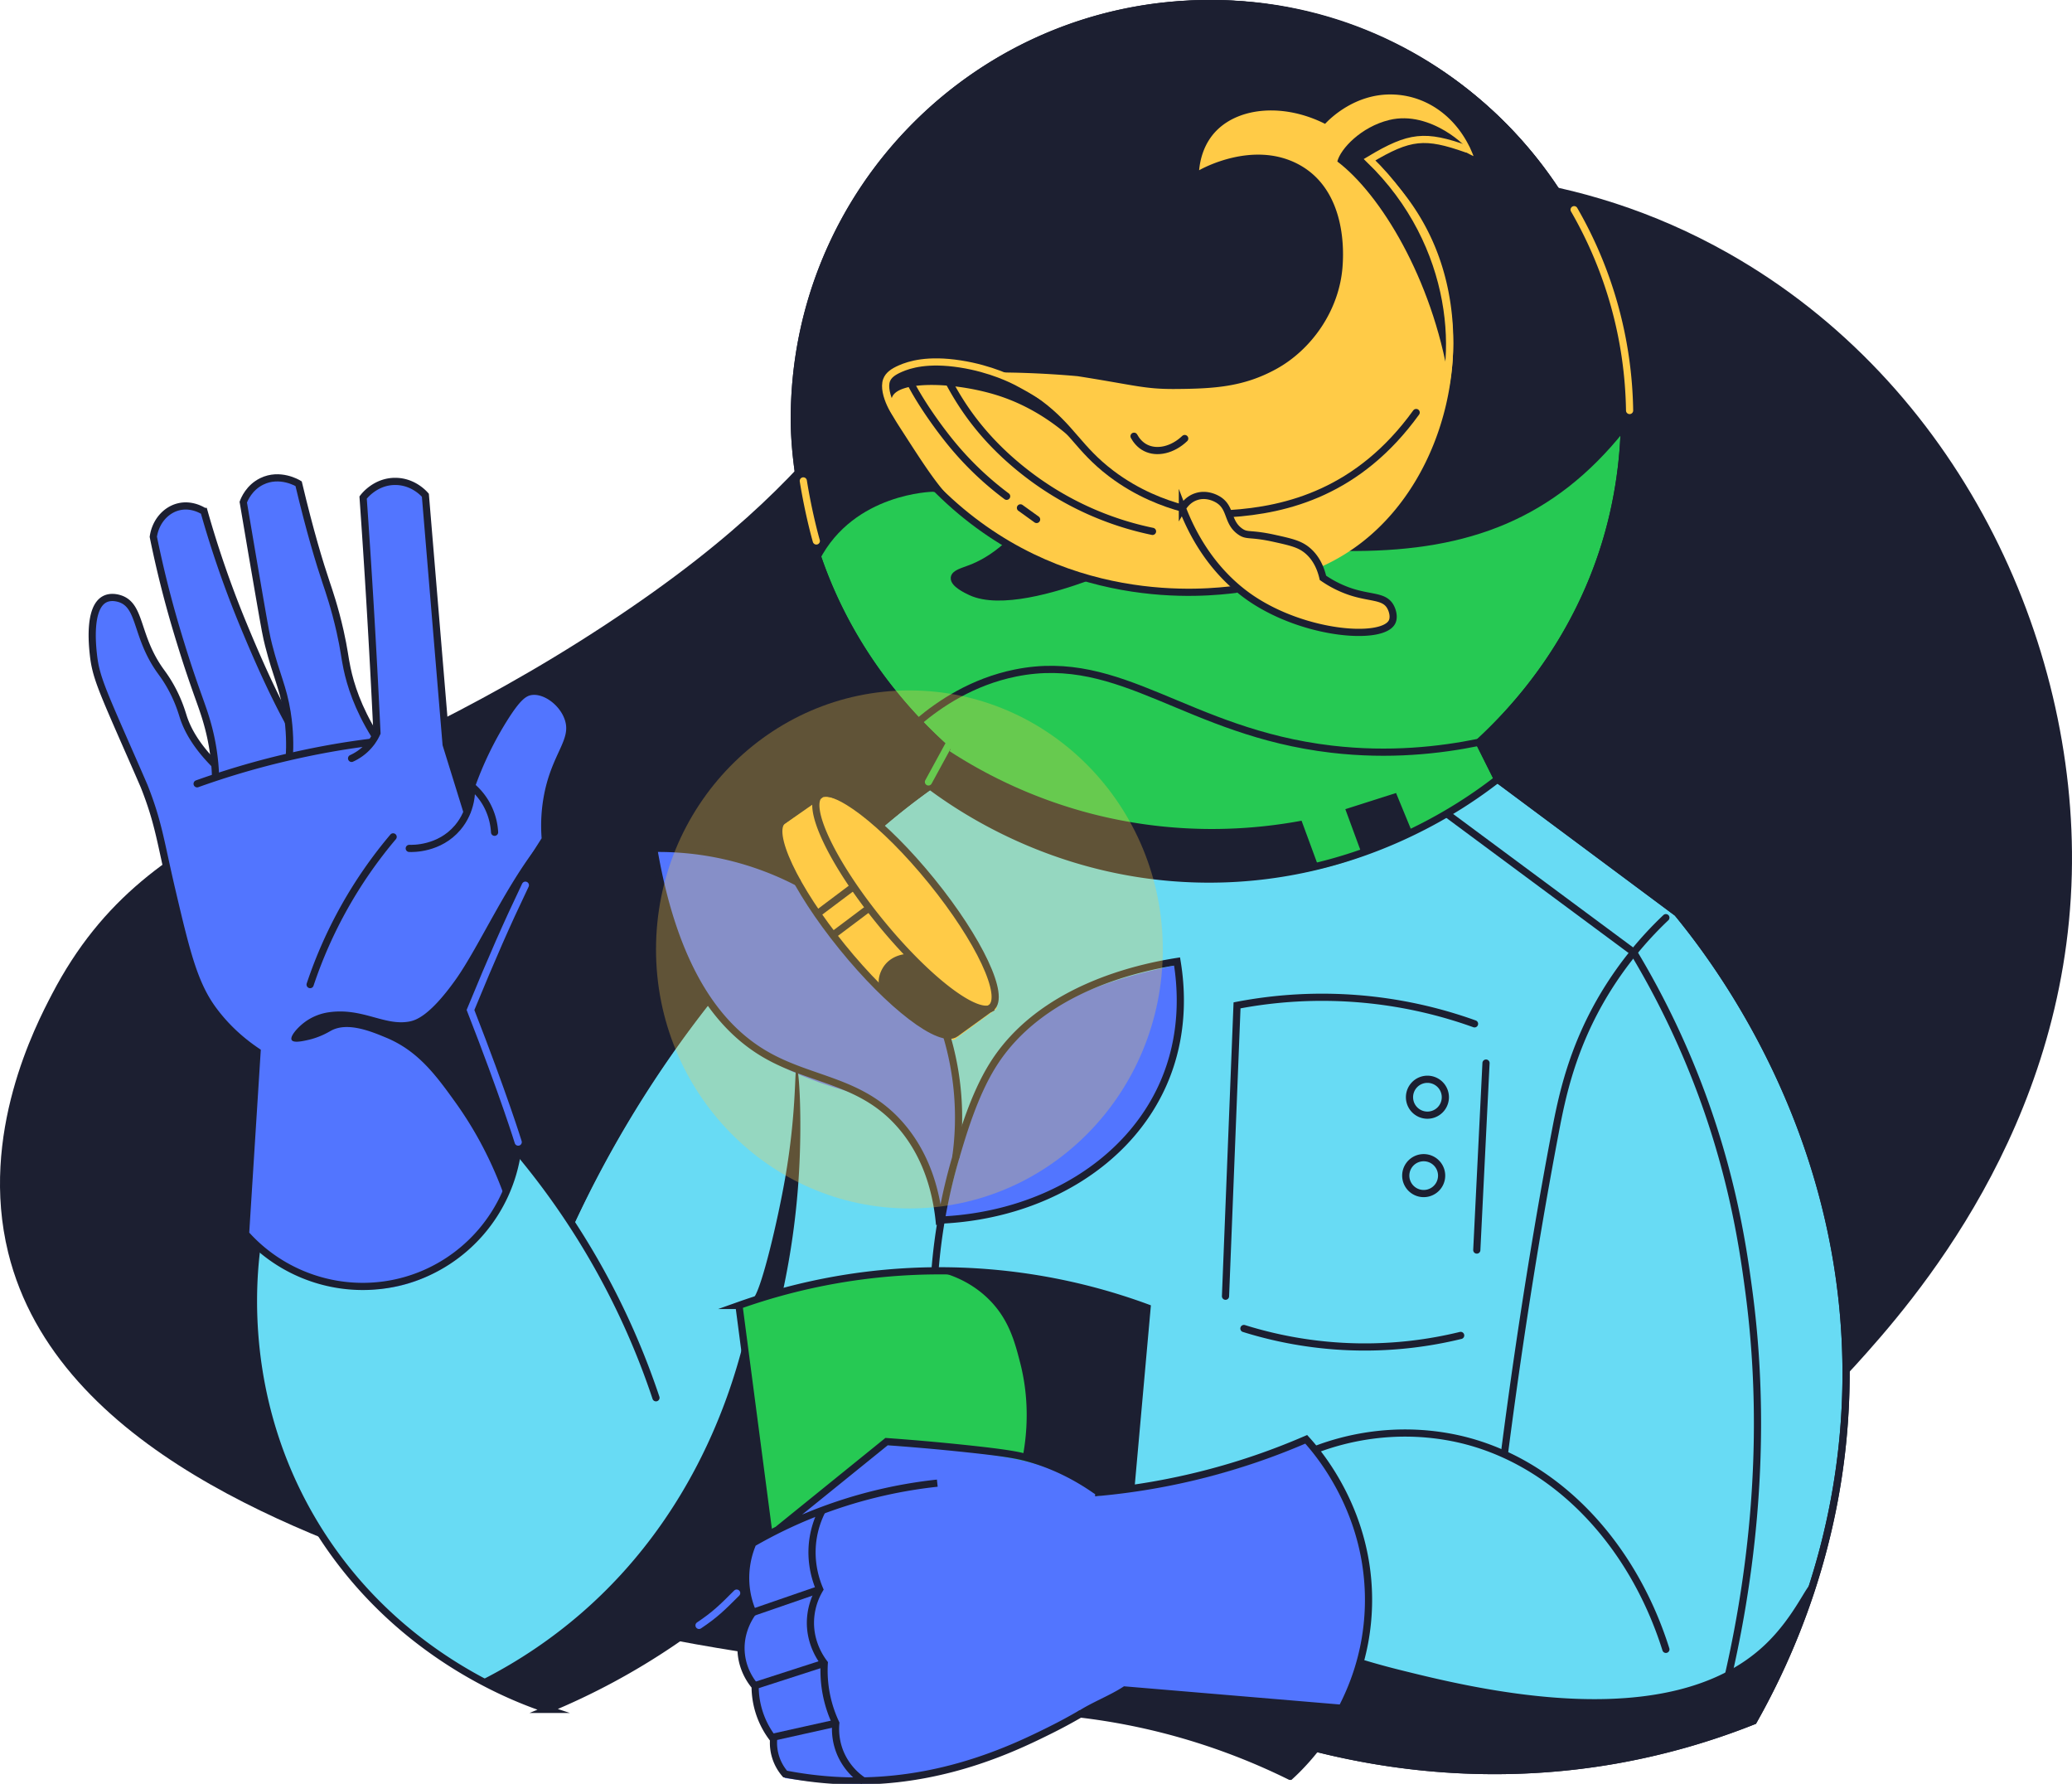 <svg xmlns="http://www.w3.org/2000/svg" width="280" height="241" fill="none"><g clip-path="url(#a)"><path fill="#1C1F31" d="M81.807 84.413c-37.751 24.788-61.272 24.005-74.78 49.895-2.193 4.207-9.858 18.895-5.92 34.927 6.58 26.803 40.952 38.491 58.89 44.594 6.016 2.045 126.639 41.191 190.688-29.314 7.786-8.572 28.451-32.005 29.289-66.423.769-31.684-15.414-66.358-46.426-83.887-40.665-22.986-83.542-3.33-92.852.936-28.469 13.048-21.109 24.464-58.889 49.271"/><path fill="#68DBF4" d="M73.905 231.004c-33.855-12.347-42.233-42.506-39.112-62.042l35.572-12.659 7.021 9.377.153-.321c5.757-12.11 8.481-17.843 18.172-30.231 9.776-12.497 15.713-18.692 30.047-28.641 0 0 46.928-.611 76.601-.977l24.443 17.967c25.928 32.282 29.456 74.304 10.422 109.469l-55.928.25-78.315-20.396c-10.917 8.678-16.43 12.245-29.076 18.204"/><path fill="#26C953" d="m155.4 177.091-2.497 23.912-48.678 6.876-4.392-31.488c19.777-6.878 31.819-6.509 55.567.7"/><path fill="#5275FF" d="M127.316 165.212c4.906-17.928 4.929-29.544 31.828-34.852 3.432 18.442-10.141 33.445-31.828 34.852"/><path fill="#5275FF" d="M117.33 148.177c-18.021-4.414-24.766-11.592-28.886-33.68 7.83.35 12.168 1.838 19.525 4.767l19.815 20.786c1.977 5.622 1.951 8.417 2.028 13.44l-2.808 11.409c-1.094-8.008-3.768-11.964-9.674-16.722"/><path fill="#1C1F31" d="M219.99 57.045c0 17.123-7.896 32.053-19.659 42.51-.156 1.25 2.185 3.75 2.185 5.313-9.204 6.997-24.731 13.441-37.134 13.441-14.312 0-27.012-7.742-37.289-17.66-11.996-11.58-20.022-23.775-20.507-43.92C107.588 24.857 132.802 0 163.822 0c31.021 0 56.168 25.54 56.168 57.045"/><path fill="#5275FF" d="m63.19 136.732 7.02 19.26c-5.929 20.63-24.65 22.937-36.976 10.903l1.56-24.693-4.057-3.438-2.028-2.501-1.56-2.5-1.248-2.97-2.653-10.471-2.652-11.409-2.184-5.157-4.057-9.378-1.56-4.532-.312-3.282c-.002-5.001 1.09-7.029 5.305-4.689l2.185 5.47 2.808 4.689 1.248 2.344 1.56 4.376 3.433 4.22-.78-4.845-2.652-8.283-2.185-7.19-2.652-10.158c1.68-4.337 3.32-4.894 7.02-3.438l3.59 11.409 3.12 7.344 4.524 8.91s-2.63-9.158-4.056-16.254l-1.872-12.504c1.926-3.793 3.679-4.072 7.489-2.5l3.588 13.284 1.56 4.845.78 4.22c1.052 5.891 1.78 8.34 4.525 11.408L49.149 67.34c3.037-2.95 4.951-2.901 8.581-.313l2.808 33.602 2.653 8.908.936-3.125c.492-3.62 4.899-11.507 6.553-12.503 3.778-1.339 8.269 2.97 5.929 6.72-2.34 3.752-3.876 11.623-2.704 12.896l-2.423 3.641zM146.115 231.975l32.995 3.411c6.709-10.315 10.453-24.537-2.341-40.791-8.803 4.231-15.638 5.704-28.473 7.525-6.024-5.137-13.439-5.797-28.318-6.9l-14.666 11.722-3.542 1.732c-1.717 5.157-1.051 6.375.244 9.223-2.015.57-3.061 7.44.334 10.3-.176 3.45.537 4.919 2.497 7.189-.527 1.772-.189 2.863 1.248 4.845 15.424 2.181 24.251-.186 40.022-8.256"/><path fill="#26C953" d="m202.67 105.666-2.497-5.158c11.516-12.219 18.393-23.877 19.362-42.324-19.191 24.068-46.196 16.537-93.472 8.254 0 0-10.646.158-15.326 9.222 2.698 9.792 7.527 15.474 17.354 26.099l-2.028 5.001c37.792 17.478 53.326 14.432 76.607-1.094"/><path fill="#FFCB47" d="m105.625 111.598 5.616-3.907c5.149-1.093 24.34 19.849 23.404 28.601l-5.773 4.219c-9.05-3.907-23.871-21.254-23.247-28.913"/><path stroke="#1C1F31" stroke-linecap="round" stroke-miterlimit="10" stroke-width=".97" d="M63.716 106.202c.032.624.094 3.296-1.87 5.613-2.473 2.919-6.094 2.826-6.542 2.807"/><path stroke="#1C1F31" stroke-linecap="round" stroke-miterlimit="10" stroke-width=".97" d="m63.091 109.632-2.804-9.043-2.804-33.68c-.221-.252-1.67-1.858-4.05-1.87-2.655-.016-4.198 1.96-4.363 2.182q.5 7.109.935 14.345c.352 5.882.663 11.7.935 17.464a6.86 6.86 0 0 1-3.428 3.43"/><path stroke="#1C1F31" stroke-miterlimit="10" stroke-width=".97" d="M50.635 99.342c-2.293-3.692-3.271-6.83-3.739-9.044-.324-1.534-.377-2.507-.934-4.99-.723-3.211-1.521-5.513-1.87-6.548-.916-2.72-2.197-6.935-3.739-13.41-.165-.102-2.546-1.509-4.985-.311-1.71.839-2.35 2.42-2.493 2.806.85 5.052 1.59 9.374 2.181 12.786.795 4.584.932 5.31 1.246 6.549 1.044 4.107 1.945 5.644 2.493 9.043.402 2.505.383 4.591.312 5.926"/><path stroke="#1C1F31" stroke-miterlimit="10" stroke-width=".97" d="M29.13 104.956a30 30 0 0 0-.934-6.55c-.68-2.61-1.259-3.745-2.805-8.42 0 0-.704-2.126-1.557-4.989a145 145 0 0 1-3.116-12.473c.286-2.018 1.657-3.624 3.427-4.054 1.704-.415 3.113.427 3.428.623a139 139 0 0 0 5.297 15.28c2.006 4.856 3.976 9.225 6.073 13.098"/><path stroke="#1C1F31" stroke-linecap="round" stroke-miterlimit="10" stroke-width=".97" d="M26.64 105.892a110 110 0 0 1 11.528-3.43c4.384-1.045 8.31-1.734 11.994-2.183M53.126 113.064a60.664 60.664 0 0 0-11.217 19.958"/><path stroke="#1C1F31" stroke-miterlimit="10" stroke-width=".97" d="M69.95 155.474c-1.13 8.254-7 15.106-14.955 17.463-7.834 2.32-16.352-.115-21.811-6.237q.778-12.318 1.558-24.636c-1.624-1.091-3.898-2.878-5.92-5.613-2.59-3.502-3.63-7.787-5.609-16.216-1.514-6.452-1.77-9.071-3.739-14.033a704 704 0 0 0-2.181-4.989c-3.568-8.136-4.365-9.91-4.674-12.786-.137-1.276-.685-6.365 1.558-7.485.907-.452 1.941-.09 2.181 0 2.699 1.033 2.023 5.077 5.297 9.668.293.411.72.966 1.246 1.87 1.185 2.031 1.664 3.724 1.87 4.367.514 1.596 1.639 3.835 4.362 6.548"/><path stroke="#1C1F31" stroke-miterlimit="10" stroke-width=".97" d="M34.744 168.262c-.648 4.871-2.14 20.787 7.478 37.109 10.606 18 27.447 24.137 31.782 25.572a93.6 93.6 0 0 0 16.825-9.044 93 93 0 0 0 9.971-7.796"/><path stroke="#1C1F31" stroke-linecap="round" stroke-miterlimit="10" stroke-width=".97" d="M69.95 155.475a101.9 101.9 0 0 1 18.694 33.368M177.857 195.81c3.995-1.519 10.409-3.039 17.974-1.667 13.438 2.439 24.54 13.625 29.289 28.69"/><path stroke="#1C1F31" stroke-linecap="round" stroke-miterlimit="10" stroke-width=".97" d="M225.118 123.979a49.3 49.3 0 0 0-8.101 9.979c-4.596 7.5-5.963 14.335-6.855 19.022-3.464 18.212-5.714 34.519-6.854 43.347"/><path stroke="#1C1F31" stroke-miterlimit="10" stroke-width=".97" d="m105.162 206.617 14.644-11.85c3.269.234 6.812.536 10.594.935 5.733.602 7.192.914 8.413 1.248 2.627.717 6.004 2.048 9.659 4.677a91.474 91.474 0 0 0 28.042-7.172c1.558 1.712 8.715 9.945 8.413 22.453-.324 13.481-9.064 21.689-10.594 23.076a87.6 87.6 0 0 0-15.579-5.925 87 87 0 0 0-12.775-2.494 70 70 0 0 1-4.05 2.182c-4.593 2.286-13.563 6.63-25.238 6.861-2.58.05-6.229-.081-10.594-.935a6.42 6.42 0 0 1-1.558-4.678 11.56 11.56 0 0 1-2.493-7.173c-.483-.57-1.636-2.092-1.869-4.365-.303-2.96 1.174-5.093 1.558-5.614a11.6 11.6 0 0 1-.935-3.742 11.9 11.9 0 0 1 .935-5.613 63 63 0 0 1 8.412-4.054 63.7 63.7 0 0 1 16.514-4.054"/><path stroke="#1C1F31" stroke-miterlimit="10" stroke-width=".97" d="M111.077 204.122a12.5 12.5 0 0 0-1.246 4.054c-.38 3.003.443 5.392.935 6.549a8.94 8.94 0 0 0-1.247 4.366c-.052 2.928 1.384 4.974 1.87 5.613a16.66 16.66 0 0 0 1.558 8.108 8.43 8.43 0 0 0 .623 4.054 8.5 8.5 0 0 0 3.116 3.742"/><path stroke="#1C1F31" stroke-miterlimit="10" stroke-width=".97" d="M101.733 217.843q4.518-1.56 9.036-3.118M101.733 227.821q4.83-1.558 9.659-3.118M104.536 234.683l8.412-1.871"/><path stroke="#1C1F31" stroke-linecap="round" stroke-miterlimit="10" stroke-width=".97" d="m69.951 155.475-6.855-19.023 8.413-19.646q1.09-1.715 2.181-3.431a21.7 21.7 0 0 1 .312-5.925c1.071-5.538 3.736-7.35 2.804-10.29-.695-2.193-3.063-3.99-4.986-3.743-1.012.131-1.916.83-3.738 3.742a46.5 46.5 0 0 0-4.363 9.044 8.8 8.8 0 0 1 1.87 2.183 8.87 8.87 0 0 1 1.246 4.054"/><path stroke="#1C1F31" stroke-miterlimit="10" stroke-width=".97" d="M95.646 135.027a152 152 0 0 0-18.526 30.115M178.07 236.243c9.158 2.286 23.403 4.497 40.194 1.559a95 95 0 0 0 18.695-5.301c4.633-8.208 11.809-23.619 12.464-43.97 1.103-34.416-17.234-58.459-22.746-65.176l-24.303-18.087q-1.246-2.496-2.493-4.99c4.518-4.166 12.89-13.063 17.109-26.968 2.209-7.282 2.521-13.572 2.521-16.69 0-31.001-25.111-56.133-56.085-56.133-30.975 0-56.085 25.132-56.085 56.133 0 7.824 2.418 16.347 2.521 16.69 4.399 14.528 13.348 23.71 18.043 27.904-.642 1.578-1.28 3.159-1.922 4.737a92 92 0 0 0-4.241 3.177 92 92 0 0 0-2.873 2.377"/><path stroke="#1C1F31" stroke-miterlimit="10" stroke-width=".97" d="M202.371 105.267c-4.159 3.25-19.022 14.036-40.571 13.478-18.623-.48-31.532-9.159-36.078-12.542M103.91 207.241l-4.05-30.873a81.2 81.2 0 0 1 26.484-4.677 81.2 81.2 0 0 1 28.666 4.989l-2.181 24.324"/><path stroke="#1C1F31" stroke-miterlimit="10" stroke-width=".97" d="m195.52 109.945 25.238 18.71a113.5 113.5 0 0 1 7.166 14.034c5.961 13.989 7.593 25.64 8.413 31.808 2.926 22.007-.262 41.36-3.116 53.326"/><path stroke="#1C1F31" stroke-linecap="round" stroke-miterlimit="10" stroke-width=".97" d="M199.26 138.324a60.9 60.9 0 0 0-32.093-2.495q-.778 19.646-1.558 39.293M168.097 179.486a54.8 54.8 0 0 0 15.891 2.494 54.7 54.7 0 0 0 13.398-1.559M200.813 143.625c-.414 8.42-.832 16.84-1.246 25.26"/><path stroke="#1C1F31" stroke-miterlimit="10" stroke-width=".97" d="M192.895 150.662a2.423 2.423 0 0 0 2.422-2.424 2.423 2.423 0 0 0-2.422-2.425 2.423 2.423 0 0 0-2.422 2.425 2.423 2.423 0 0 0 2.422 2.424ZM192.391 161.253a2.423 2.423 0 1 0 0-4.847 2.423 2.423 0 0 0 0 4.847ZM110.808 107.328c-2.013 1.497 1.577 9.15 8.02 17.096 6.441 7.942 13.292 13.169 15.305 11.672"/><path stroke="#1C1F31" stroke-miterlimit="10" stroke-width=".97" d="M129.127 139.622c-2.012 1.497-8.864-3.727-15.304-11.673-6.441-7.942-10.033-15.595-8.021-17.095l4.799-3.471c2.013-1.497 8.864 3.727 15.305 11.673 6.44 7.942 10.033 15.595 8.02 17.095zM112.671 126.257l4.683-3.518M110.601 123.348l4.683-3.518M124.163 97.472c2.801-2.355 7.207-5.364 13.086-6.55 14.348-2.887 23.11 7.993 42.687 10.292 7.811.916 14.654.152 19.941-.936M151.275 59.739c.271.49.751 1.154 1.558 1.559 1.548.783 3.673.296 5.297-1.247M128.218 50.695c4.941 1.191 8.226 3.153 10.282 4.678 4.334 3.218 5.278 6.05 9.659 9.355 3.627 2.738 7.26 4.026 9.659 4.678M163.739 69.405c2.633-.034 8.353-.468 14.333-4.054 6.954-4.17 10.117-10.12 11.217-12.474"/><path stroke="#1C1F31" stroke-linecap="round" stroke-miterlimit="10" stroke-width=".97" d="M119.494 51.632a42.8 42.8 0 0 0 4.674 7.172 42.8 42.8 0 0 0 7.789 7.484"/><path stroke="#1C1F31" stroke-miterlimit="10" stroke-width=".97" d="M126.347 171.689a75 75 0 0 1 2.804-15.28c.935-3.181 2.477-8.442 4.986-12.474 6.434-10.341 19.576-13.188 24.926-14.033.592 3.574 1.053 9.904-1.869 16.528-4.739 10.74-16.383 17.744-29.912 18.399M126.971 165.452c-.312-3.48-1.321-8.682-4.986-13.098-5.39-6.495-12.323-6.215-18.695-9.979-5.455-3.224-11.996-10.294-14.955-27.754a40.9 40.9 0 0 1 19.629 4.678"/><path stroke="#1C1F31" stroke-miterlimit="10" stroke-width=".97" d="M127.907 139.881a38.6 38.6 0 0 1 1.246 16.527M95.643 135.129a152 152 0 0 0-18.527 30.115M178.066 236.243c9.158 2.286 23.403 4.497 40.194 1.559a95 95 0 0 0 18.695-5.301c4.634-8.208 11.809-23.619 12.464-43.97 1.103-34.416-17.234-58.459-22.746-65.176l-24.303-18.087q-1.247-2.496-2.493-4.99c4.518-4.166 12.89-13.063 17.109-26.968 2.209-7.282 2.521-13.572 2.521-16.69 0-31.001-25.111-56.133-56.085-56.133-30.975 0-56.085 25.132-56.085 56.133 0 7.824 2.418 16.347 2.521 16.69 4.399 14.528 13.348 23.71 18.043 27.904q-.96 2.369-1.922 4.737a92 92 0 0 0-4.241 3.177 92 92 0 0 0-2.873 2.377"/><path fill="#1C1F31" d="M128.078 133.805c.602.555 1.471 1.362 2.87 1.942a8.7 8.7 0 0 0 2.854.646l-4.845 3.583a12 12 0 0 1-2.184-.63c-1.225-.483-2.032-1.038-3.381-2.021-4.25-3.099-4.481-3.598-4.583-4.063-.331-1.491.645-2.75.779-2.913 1.096-1.369 2.773-1.465 3.041-1.475 2.1 1.881 3.86 3.465 5.449 4.931M68.082 161.402c-2.047-5.654-4.623-9.799-6.543-12.474-2.639-3.674-5.044-6.942-9.347-8.732-2.007-.836-5.235-2.18-7.478-.936-.34.188-1.459.88-3.116 1.248-.698.156-1.935.427-2.181 0-.284-.493.832-1.75 1.87-2.495a7.2 7.2 0 0 1 3.115-1.247c4.571-.668 7.547 1.868 10.906 1.247.825-.153 2.713-.689 6.231-5.613 3.281-4.596 7.163-13.566 11.993-19.179-2.702 6.549-7.733 16.684-10.435 23.233q3.427 9.667 6.855 19.334zM119.796 57.712c.218-.094-.552-1.803-.312-2.495.767-2.22 7.924-2.142 13.714-.468 2.52.73 6.795 2.389 11.217 6.549a32.5 32.5 0 0 0-3.428-3.742c-1.29-1.204-3.125-2.894-5.92-4.366-.654-.343-3.577-1.843-7.789-2.495-4.44-.686-6.88.094-8.102.624-1.012.44-1.617.889-1.869 1.559-.667 1.778 2.08 5.005 2.489 4.834M126.343 171.69c1.583.34 4.568 1.225 7.167 3.742 2.826 2.735 3.633 5.894 4.362 8.732.635 2.479 1.427 7.001.311 12.785q1.059.252 2.181.624a28 28 0 0 1 7.79 4.054l4.674-.624 2.181-24.324a80 80 0 0 0-10.594-3.118 80.3 80.3 0 0 0-18.072-1.871M145.629 231.248c1.87-1.248 4.391-2.177 6.26-3.424q14.8 1.248 29.6 2.495a25.6 25.6 0 0 1-2.804 4.989 25.4 25.4 0 0 1-4.362 4.678 79.7 79.7 0 0 0-16.202-6.237c-4.328-1.141-8.977-2.124-12.492-2.501"/><path fill="#1C1F31" d="M183.675 224.082c1.2.371 3.163.954 5.609 1.559 10.027 2.485 36.153 8.965 49.23-3.43 4.007-3.799 5.736-8.374 6.232-8.108.71.38-3.453 9.579-7.478 18.087a96.7 96.7 0 0 1-27.108 6.548 97 97 0 0 1-32.405-2.494 24.6 24.6 0 0 0 4.363-6.861 24.6 24.6 0 0 0 1.557-5.301M65.273 226.887a66.2 66.2 0 0 0 13.398-9.044c14.501-12.636 19.795-28.502 21.811-36.486l3.427 25.572-2.492 1.559s-.247 2.098-.857 5.769c-3.032 2.703-6.73 5.439-10.984 8.264a97.5 97.5 0 0 1-15.579 8.42 81 81 0 0 1-8.724-4.054M107.65 144.249c-.299-.006.028 5.947-1.558 14.969-.987 5.628-3.097 14.594-4.209 16.091-.044.059-.234.302-.153.436.215.359 2.203-.427 4.051-1.247a104.4 104.4 0 0 0 2.181-15.904c.458-7.672.003-14.339-.312-14.345M127.904 101.214a65.3 65.3 0 0 0 19.629 8.731c12.143 3.134 22.466 2.031 28.354.936l2.182 5.925c-5.244 1.366-15.536 3.299-28.043.624-11.796-2.523-20.053-7.968-24.303-11.227zM181.802 109.322l2.181 5.925 6.855-2.807q-1.09-2.65-2.181-5.301-3.428 1.09-6.855 2.183"/><path stroke="#5275FF" stroke-linecap="round" stroke-width=".97" d="M70.997 119.593c-2.665 5.583-4.362 9.467-7.417 16.858 4.51 11.541 6.448 17.852 6.448 17.852"/><path stroke="#FFCB47" stroke-linecap="round" stroke-miterlimit="10" stroke-width=".97" d="M110.314 73.086c-.065-.215-1.041-3.651-1.759-8.114M212.719 28.33a55.9 55.9 0 0 1 7.496 27.13"/><path stroke="#5275FF" stroke-linecap="round" stroke-width=".97" d="M99.55 215.232c-1.938 1.939-2.907 2.909-5.087 4.364"/><path fill="#26C953" d="M125.041 105.41a.485.485 0 0 0 .852.464zm2.907-5.334-2.907 5.334.852.464 2.906-5.334z"/><g filter="url(#b)" opacity=".3" style="mix-blend-mode:screen"><path fill="#FFCB47" d="M157.135 128.271c0 19.327-15.331 34.994-34.242 34.994-18.912 0-34.243-15.667-34.243-34.994s15.331-34.994 34.243-34.994c18.911 0 34.242 15.667 34.242 34.994"/></g><path fill="#FFCB47" d="M158.736 52.555c-4.112.019-5.342-.513-13.09-1.728 0 0-21.276-2.088-25.213 2.22-.972 1.464.057 2.973 1.421 5.089l.017.025c3.262 5.063 4.898 7.6 7.547 10.26 1.066 1.073 5.841 5.733 13.71 8.88 10.195 2.64 15.652 3.16 24.279 2.336 3.418 2.384 5.413 3.535 9.201 4.635 2.179.976 11.622 2.684 11.622-1.22 0-2.927-10.394-3.374-9.685-6.482a27 27 0 0 0 5.716-3.475c11.25-8.933 15.322-26.732 9.458-40.242-2.397-5.533-5.976-9.216-8.368-11.304a9.6 9.6 0 0 1 2.905-1.952c5.124-2.186 9.655 1.005 10.87 1.493-1.884-4.953-6.032-8.162-10.87-8.323-5.177-.176-8.62 3.356-9.191 3.966-5.521-2.78-11.521-2.264-14.659.898-1.758 1.77-2.232 3.986-2.363 5.372.431-.25 7.187-3.977 13.24-.898 6.886 3.505 6.248 12.442 6.145 13.877v.004c-.431 6-4.242 11.29-8.983 13.88-4.397 2.406-8.358 2.66-13.709 2.688"/><path stroke="#1C1F31" stroke-miterlimit="10" stroke-width=".97" d="M136.126 73.671c-1.941 1.747-3.699 2.644-4.983 3.132-1.06.405-2.106.664-2.179 1.254-.101.795 1.642 1.625 2.179 1.883 3.991 1.898 11.55-.429 15.569-1.883"/><path stroke="#1C1F31" stroke-linecap="round" stroke-miterlimit="10" stroke-width=".97" d="M153.249 58.935c.271.493.751 1.161 1.555 1.566 1.549.786 3.67.298 5.293-1.254"/><path stroke="#1C1F31" stroke-miterlimit="10" stroke-width=".97" d="M130.208 49.846c4.94 1.195 8.218 3.171 10.277 4.703 4.329 3.235 5.273 6.08 9.651 9.407 3.622 2.752 7.254 4.045 9.651 4.703"/><path stroke="#1C1F31" stroke-linecap="round" stroke-miterlimit="10" stroke-width=".97" d="M127.719 50.631c1.695 3.342 4.77 8.748 11.836 13.95a41.5 41.5 0 0 0 16.189 7.21"/><path stroke="#1C1F31" stroke-miterlimit="10" stroke-width=".97" d="M159.783 68.655c2.828 7.343 7.302 10.85 9.341 12.227 7.313 4.927 17.748 5.669 18.993 3.137.324-.659.063-1.625-.31-2.196-.862-1.317-2.625-1-5.293-1.878a14.7 14.7 0 0 1-3.738-1.878c-.257-1.118-.824-2.67-2.18-3.762-1.007-.81-2.135-1.074-4.358-1.566-3.38-.752-3.68-.235-4.668-.942-1.831-1.307-1.124-3.313-3.114-4.386-.388-.21-1.53-.742-2.804-.312-1.114.36-1.69 1.249-1.869 1.556Z"/><path stroke="#1C1F31" stroke-linecap="round" stroke-miterlimit="10" stroke-width=".97" d="M166.945 79.628c-3.709.435-23.752 2.938-40.217-13.407M166.191 69.392c7.749-.488 17.434-2.927 25.182-13.66"/><path fill="#1C1F31" d="M198.395 20.357c-.121.2-2.287-1.395-6.476-1.22-2.765.117-5.124 1.001-6.838 2.44.77.683 2.281 2.152 3.39 3.416 5.303 6.05 6.523 12.392 6.838 13.66 1.297 5.27.954 9.807.484 12.685-2.286-13.722-9.262-25.126-15.073-29.517.423-1.708 3.21-4.685 7.022-5.612 5.646-1.37 10.828 3.865 10.653 4.148"/><path stroke="#FFCB47" stroke-linecap="round" stroke-width=".97" d="M198.153 20.114c-5.569-1.952-7.614-1.81-13.075 1.464 11.865 11.465 12.591 27.322 8.717 35.372"/><path stroke="#1C1F31" stroke-linecap="round" stroke-miterlimit="10" stroke-width=".97" d="M123.092 51.828c1.093 2.125 3.084 5.112 5.155 7.698a42.7 42.7 0 0 0 7.784 7.523M137.9 68.615q1.09.784 2.179 1.567"/><path fill="#1C1F31" d="M120.531 53.716c.766-2.232 7.919-2.153 13.704-.47 2.519.734 6.79 2.401 11.208 6.583a32.5 32.5 0 0 0-3.425-3.762c-1.288-1.21-3.122-2.909-5.915-4.388-.654-.345-3.574-1.853-7.784-2.508-10.095-1.569-8.266 5.933-7.788 4.545M135.456 73.783q5.294 2.195 10.586 4.389a35 35 0 0 1-5.915 1.88c-2.261.502-4.119.675-5.916.628-3.636-.094-4.599-1.013-4.982-1.568-.161-.235-.386-.567-.311-.94.184-.918 1.952-.925 3.736-1.88.763-.408 1.797-1.136 2.802-2.509"/><path stroke="#FFCB47" stroke-width=".97" d="M121.676 56.463c-.408.173-2.534-3.31-1.868-5.097.252-.674.856-1.126 1.868-1.568 1.221-.532 3.658-1.316 8.095-.627 4.21.656 7.13 2.163 7.784 2.508 2.793 1.48 3.775 2.233 6.922 4.185"/></g><defs><clipPath id="a"><path fill="#fff" d="M0 0h280v241H0z"/></clipPath><filter id="b" width="104.376" height="105.879" x="70.705" y="75.331" color-interpolation-filters="sRGB" filterUnits="userSpaceOnUse"><feFlood flood-opacity="0" result="BackgroundImageFix"/><feBlend in="SourceGraphic" in2="BackgroundImageFix" result="shape"/><feGaussianBlur result="effect1_foregroundBlur_2266_9267" stdDeviation="8.973"/></filter></defs></svg>
